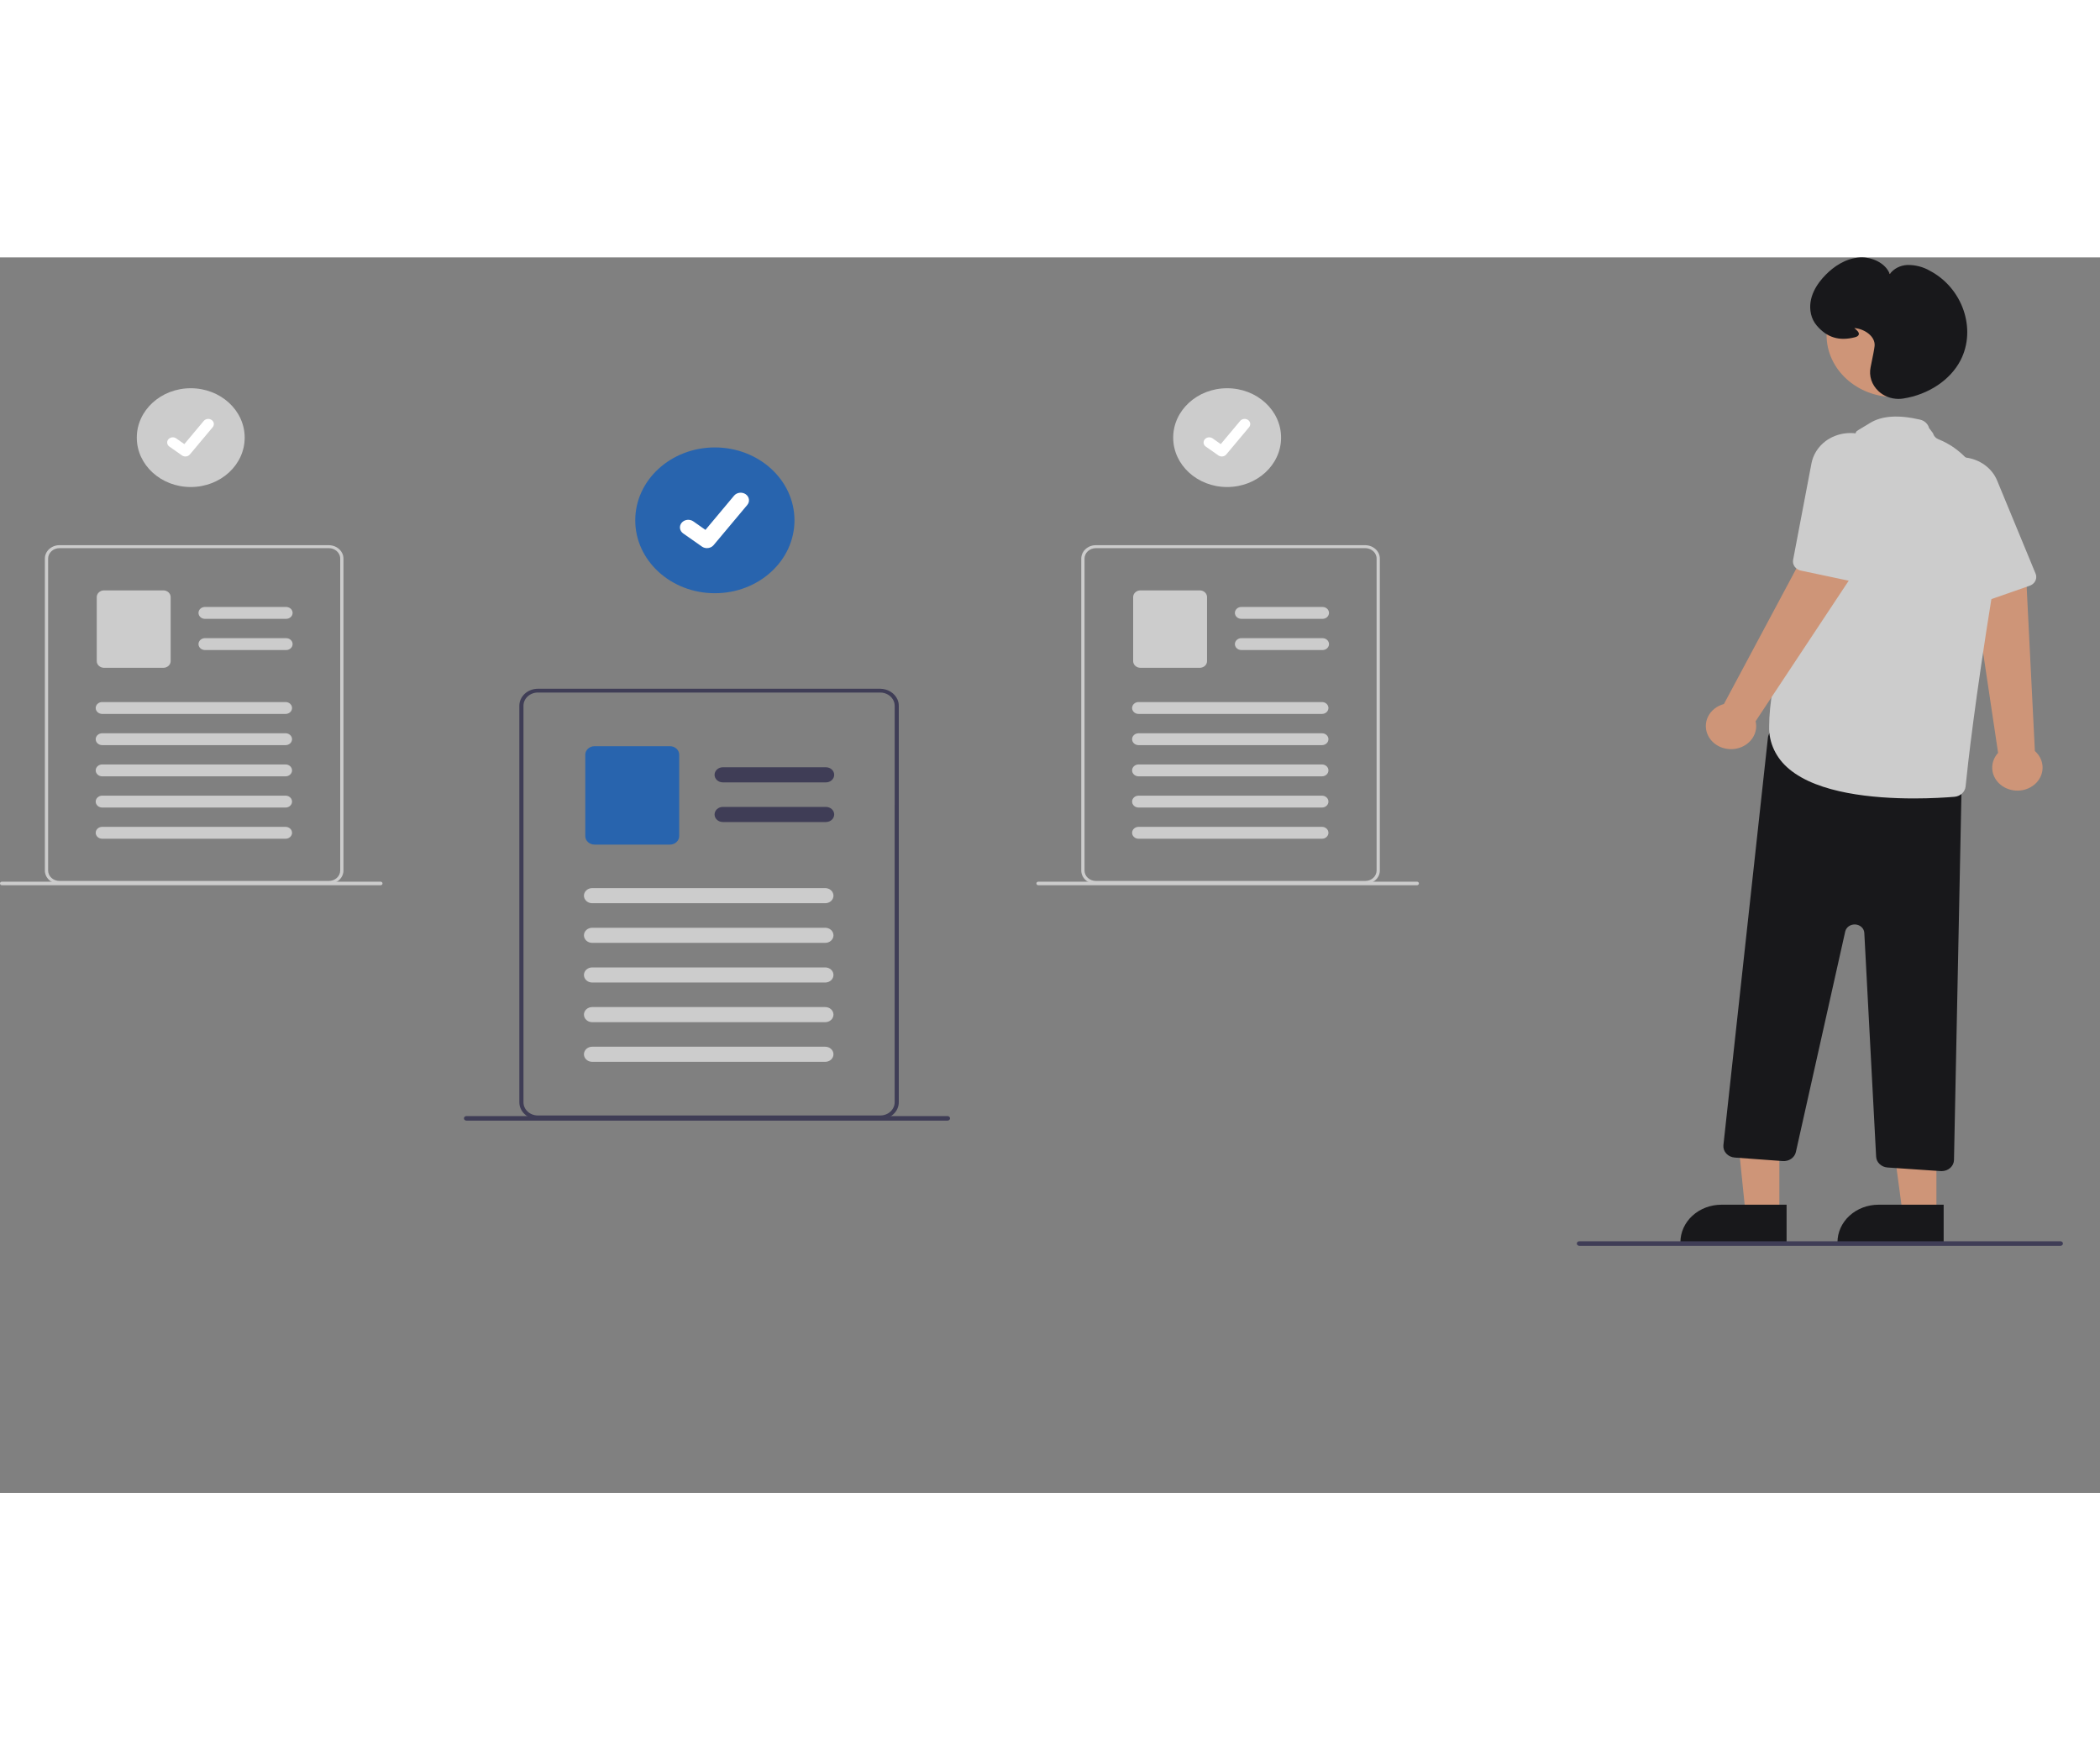 <svg width="120" height="100" viewBox="0 0 850 500" fill="none" xmlns="http://www.w3.org/2000/svg">
<rect x="0" y="0" width="850" height="500" fill="#808080" stroke="none"/>
<g clip-path="url(#clip0_100_155)">
<path d="M811.428 214.518C810.147 213.84 809.043 212.913 808.195 211.802C807.347 210.691 806.776 209.424 806.521 208.089C806.266 206.754 806.334 205.385 806.719 204.076C807.105 202.768 807.799 201.553 808.754 200.517L798.196 129.87L820.189 130.858L823.642 199.767C825.437 201.35 826.536 203.481 826.73 205.756C826.924 208.031 826.2 210.292 824.694 212.11C823.188 213.929 821.006 215.178 818.561 215.622C816.116 216.066 813.578 215.673 811.428 214.518Z" fill="#CE9578"/>
<path d="M823.207 131.794C822.756 132.281 822.179 132.654 821.528 132.882L801.764 139.787C800.771 140.134 799.671 140.119 798.69 139.746C797.709 139.373 796.921 138.669 796.489 137.781L778.981 101.761C777.3 98.42 777.014 94.631 778.177 91.11C779.037 88.597 780.621 86.342 782.763 84.584C784.905 82.826 787.525 81.63 790.348 81.121C792.518 80.712 794.76 80.741 796.918 81.206C799.503 81.734 801.903 82.843 803.902 84.434C805.901 86.024 807.434 88.046 808.365 90.316L823.931 127.988C824.192 128.624 824.263 129.312 824.135 129.981C824.008 130.651 823.688 131.277 823.207 131.794Z" fill="#CCCCCC"/>
<path d="M720.215 386.953H706.54L701.58 338.439L720.215 338.668V386.953Z" fill="#CE9578"/>
<path d="M696.773 383.377H723.141V398.578H680.165C680.165 394.547 681.914 390.68 685.029 387.829C688.143 384.978 692.366 383.377 696.77 383.377H696.773Z" fill="#18181B"/>
<path d="M783.792 386.954H770.117L763.612 338.668H783.794L783.792 386.954Z" fill="#CE9578"/>
<path d="M760.35 383.377H786.719V398.578H743.742C743.742 394.547 745.492 390.68 748.606 387.829C751.72 384.978 755.943 383.377 760.347 383.377H760.35Z" fill="#18181B"/>
<path d="M785.512 369.774L764.038 368.318C762.815 368.236 761.668 367.747 760.812 366.944C759.955 366.141 759.449 365.079 759.388 363.958L754.6 273.356C754.554 272.486 754.163 271.662 753.501 271.038C752.839 270.414 751.95 270.032 751.002 269.965C750.055 269.898 749.112 270.149 748.353 270.672C747.593 271.196 747.068 271.955 746.876 272.807L726.9 362.059C726.653 363.157 725.976 364.135 724.997 364.809C724.018 365.482 722.804 365.805 721.583 365.717L702.168 364.295C701.511 364.247 700.871 364.081 700.284 363.806C699.697 363.532 699.175 363.154 698.747 362.695C698.32 362.235 697.996 361.704 697.793 361.13C697.59 360.555 697.512 359.95 697.565 359.349C697.567 359.319 697.57 359.289 697.574 359.259L715.585 194.375C715.655 193.73 715.874 193.107 716.226 192.545C716.578 191.983 717.056 191.496 717.628 191.115C718.201 190.734 718.854 190.469 719.547 190.336C720.239 190.202 720.954 190.205 721.646 190.342L790.137 203.973C791.271 204.201 792.284 204.78 793.004 205.613C793.724 206.447 794.108 207.482 794.09 208.545L790.9 365.278C790.875 366.48 790.337 367.624 789.401 368.467C788.465 369.31 787.206 369.784 785.893 369.787C785.767 369.787 785.64 369.782 785.512 369.774Z" fill="#18181B"/>
<path d="M766.723 56.513C781.853 56.513 794.118 45.285 794.118 31.434C794.118 17.583 781.853 6.354 766.723 6.354C751.593 6.354 739.328 17.583 739.328 31.434C739.328 45.285 751.593 56.513 766.723 56.513Z" fill="#CE9578"/>
<path d="M724.218 207.092C721.584 204.929 719.493 202.27 718.088 199.297C716.684 196.324 716 193.108 716.083 189.87C716.083 153.824 750.165 73.288 751.233 70.78C751.333 70.175 752.231 69.913 756.954 66.995C761.676 64.078 768.482 63.627 777.186 65.662C778.071 65.87 778.877 66.295 779.516 66.893C780.155 67.49 780.603 68.237 780.811 69.051L782.43 71.192C782.571 71.736 782.85 72.241 783.244 72.668C783.638 73.095 784.136 73.431 784.697 73.649C791.717 76.357 814.03 88.841 806.426 135.826C799.364 179.472 796.497 205.135 795.593 214.15C795.487 215.219 794.974 216.22 794.144 216.979C793.314 217.737 792.22 218.205 791.052 218.301C787.61 218.583 781.703 218.958 774.671 218.958C758.356 218.954 735.986 216.942 724.218 207.092Z" fill="#CCCCCC"/>
<path d="M691.482 193.737C690.83 192.52 690.478 191.188 690.45 189.833C690.422 188.478 690.719 187.134 691.32 185.895C691.92 184.657 692.811 183.554 693.927 182.664C695.044 181.775 696.36 181.12 697.783 180.747L732.018 116.698L749.679 128.738L710.604 187.719C711.132 189.949 710.748 192.279 709.524 194.268C708.301 196.256 706.323 197.764 703.965 198.506C701.608 199.248 699.035 199.172 696.735 198.293C694.434 197.414 692.566 195.793 691.484 193.737H691.482Z" fill="#CE9578"/>
<path d="M751.612 131.058C750.942 131.232 750.235 131.248 749.557 131.105L728.941 126.757C727.906 126.539 727.001 125.966 726.414 125.155C725.826 124.345 725.6 123.359 725.782 122.401L733.173 83.561C733.811 79.929 735.88 76.636 738.988 74.305C741.232 72.657 743.92 71.594 746.768 71.226C749.617 70.859 752.521 71.203 755.174 72.22C757.225 72.987 759.069 74.155 760.577 75.641C762.403 77.398 763.721 79.543 764.412 81.884C765.104 84.224 765.147 86.685 764.538 89.045L754.533 128.264C754.363 128.926 754.002 129.534 753.488 130.026C752.975 130.517 752.327 130.873 751.612 131.058Z" fill="#CCCCCC"/>
<path d="M760.309 54.093C758.976 52.848 757.991 51.326 757.44 49.657C756.888 47.988 756.786 46.222 757.142 44.509C758.097 39.937 758.658 36.943 758.765 35.854C759.129 32.13 755.015 29.114 750.946 28.63C750.789 28.611 750.657 28.599 750.547 28.591C750.647 28.682 750.762 28.779 750.86 28.865C751.633 29.53 752.594 30.357 752.366 31.211C752.228 31.725 751.714 32.09 750.797 32.325C744.432 33.955 739.53 32.459 735.37 27.612C734.201 26.234 733.397 24.627 733.022 22.916C731.532 16.223 735.502 10.518 739.096 6.91C742.059 3.936 746.862 0.327 752.92 0.016C757.63 -0.224 763.233 2.257 764.906 6.729C765.696 5.658 766.749 4.769 767.98 4.134C769.211 3.5 770.586 3.136 771.997 3.072C775.213 3.008 778.379 3.814 781.097 5.389C794.381 12.354 800.089 28.948 793.563 41.625C789.458 49.599 780.564 55.535 770.352 57.117C769.713 57.217 769.066 57.267 768.417 57.267C766.901 57.265 765.402 56.983 764.007 56.438C762.613 55.894 761.353 55.097 760.302 54.097L760.309 54.093Z" fill="#18181B"/>
<path d="M363.223 178.822C362.647 177.57 361.682 176.499 360.448 175.744C359.214 174.988 357.766 174.58 356.281 174.57H217.723C215.731 174.571 213.821 175.296 212.413 176.585C211.005 177.875 210.213 179.623 210.212 181.446V341.918C210.213 343.741 211.005 345.489 212.413 346.779C213.821 348.068 215.731 348.793 217.723 348.794H356.286C358.277 348.791 360.186 348.066 361.594 346.777C363.002 345.488 363.795 343.74 363.797 341.918V181.446C363.8 180.546 363.607 179.653 363.228 178.822H363.223ZM362.124 341.918C362.122 343.336 361.506 344.695 360.411 345.698C359.315 346.701 357.83 347.265 356.281 347.267H217.723C216.173 347.266 214.688 346.703 213.592 345.7C212.496 344.697 211.88 343.337 211.88 341.919V181.447C211.882 180.029 212.498 178.67 213.594 177.667C214.689 176.664 216.174 176.1 217.723 176.098H356.286C357.453 176.102 358.592 176.425 359.558 177.024C360.524 177.623 361.273 178.472 361.71 179.463C361.795 179.661 361.868 179.862 361.929 180.067C362.062 180.517 362.129 180.981 362.129 181.447L362.124 341.918Z" fill="#3F3D56"/>
<path d="M334.307 212.457H292.571C291.686 212.457 290.837 212.135 290.21 211.562C289.584 210.989 289.232 210.211 289.232 209.4C289.232 208.59 289.584 207.812 290.21 207.239C290.837 206.666 291.686 206.344 292.571 206.344H334.307C335.193 206.344 336.042 206.666 336.668 207.239C337.294 207.812 337.646 208.59 337.646 209.4C337.646 210.211 337.294 210.989 336.668 211.562C336.042 212.135 335.193 212.457 334.307 212.457Z" fill="#3F3D56"/>
<path d="M334.307 228.504H292.571C291.686 228.504 290.837 228.182 290.21 227.609C289.584 227.036 289.232 226.258 289.232 225.447C289.232 224.637 289.584 223.859 290.21 223.286C290.837 222.713 291.686 222.391 292.571 222.391H334.307C335.193 222.391 336.042 222.713 336.668 223.286C337.294 223.859 337.646 224.637 337.646 225.447C337.646 226.258 337.294 227.036 336.668 227.609C336.042 228.182 335.193 228.504 334.307 228.504Z" fill="#3F3D56"/>
<path d="M271.157 237.641H240.657C239.661 237.64 238.706 237.278 238.002 236.633C237.298 235.988 236.901 235.114 236.9 234.203V201.252C236.901 200.341 237.298 199.466 238.002 198.822C238.706 198.177 239.661 197.814 240.657 197.813H271.157C272.153 197.814 273.108 198.177 273.812 198.822C274.516 199.466 274.913 200.341 274.914 201.252V234.203C274.913 235.114 274.516 235.988 273.812 236.633C273.108 237.278 272.153 237.64 271.157 237.641Z" fill="#2864AE"/>
<path d="M334.018 261.363H239.695C238.81 261.363 237.961 261.041 237.334 260.468C236.708 259.894 236.356 259.117 236.356 258.306C236.356 257.496 236.708 256.718 237.334 256.145C237.961 255.572 238.81 255.25 239.695 255.25H334.018C334.456 255.25 334.891 255.329 335.296 255.482C335.701 255.636 336.069 255.861 336.379 256.145C336.689 256.429 336.935 256.766 337.103 257.137C337.271 257.507 337.357 257.905 337.357 258.306C337.357 258.708 337.271 259.105 337.103 259.476C336.935 259.847 336.689 260.184 336.379 260.468C336.069 260.752 335.701 260.977 335.296 261.13C334.891 261.284 334.456 261.363 334.018 261.363Z" fill="#CCCCCC"/>
<path d="M334.018 277.41H239.695C238.81 277.41 237.961 277.088 237.334 276.515C236.708 275.941 236.356 275.164 236.356 274.353C236.356 273.542 236.708 272.765 237.334 272.192C237.961 271.618 238.81 271.296 239.695 271.296H334.018C334.904 271.296 335.753 271.618 336.379 272.192C337.005 272.765 337.357 273.542 337.357 274.353C337.357 275.164 337.005 275.941 336.379 276.515C335.753 277.088 334.904 277.41 334.018 277.41Z" fill="#CCCCCC"/>
<path d="M334.018 293.457H239.695C238.81 293.457 237.961 293.135 237.334 292.562C236.708 291.989 236.356 291.211 236.356 290.4C236.356 289.59 236.708 288.812 237.334 288.239C237.961 287.666 238.81 287.344 239.695 287.344H334.018C334.904 287.344 335.753 287.666 336.379 288.239C337.005 288.812 337.357 289.59 337.357 290.4C337.357 291.211 337.005 291.989 336.379 292.562C335.753 293.135 334.904 293.457 334.018 293.457Z" fill="#CCCCCC"/>
<path d="M334.018 309.504H239.695C238.81 309.504 237.961 309.182 237.334 308.609C236.708 308.036 236.356 307.258 236.356 306.447C236.356 305.637 236.708 304.859 237.334 304.286C237.961 303.713 238.81 303.391 239.695 303.391H334.018C334.904 303.391 335.753 303.713 336.379 304.286C337.005 304.859 337.357 305.637 337.357 306.447C337.357 307.258 337.005 308.036 336.379 308.609C335.753 309.182 334.904 309.504 334.018 309.504Z" fill="#CCCCCC"/>
<path d="M334.018 325.551H239.695C238.81 325.551 237.961 325.229 237.334 324.656C236.708 324.083 236.356 323.305 236.356 322.495C236.356 321.684 236.708 320.907 237.334 320.333C237.961 319.76 238.81 319.438 239.695 319.438H334.018C334.904 319.438 335.753 319.76 336.379 320.333C337.005 320.907 337.357 321.684 337.357 322.495C337.357 323.305 337.005 324.083 336.379 324.656C335.753 325.229 334.904 325.551 334.018 325.551Z" fill="#CCCCCC"/>
<path d="M639.235 400H834.001C834.266 400 834.52 399.904 834.707 399.732C834.894 399.561 835 399.328 835 399.086C835 398.843 834.894 398.611 834.707 398.439C834.52 398.268 834.266 398.171 834.001 398.171H639.235C638.97 398.171 638.716 398.268 638.529 398.439C638.342 398.611 638.236 398.843 638.236 399.086C638.236 399.328 638.342 399.561 638.529 399.732C638.716 399.904 638.97 400 639.235 400Z" fill="#3F3D56"/>
<path d="M289.348 135.906C307.145 135.906 321.571 122.699 321.571 106.407C321.571 90.115 307.145 76.908 289.348 76.908C271.552 76.908 257.125 90.115 257.125 106.407C257.125 122.699 271.552 135.906 289.348 135.906Z" fill="#2864AE"/>
<path d="M286.155 117.66C285.43 117.661 284.724 117.447 284.144 117.049L284.108 117.024L276.536 111.721C276.184 111.475 275.889 111.168 275.668 110.817C275.446 110.467 275.302 110.08 275.244 109.679C275.186 109.277 275.215 108.869 275.329 108.478C275.443 108.087 275.64 107.72 275.909 107.399C276.178 107.078 276.514 106.808 276.897 106.606C277.28 106.403 277.703 106.272 278.141 106.219C278.58 106.166 279.025 106.193 279.452 106.298C279.88 106.403 280.28 106.584 280.631 106.83L285.536 110.274L297.127 96.43C297.67 95.782 298.471 95.358 299.356 95.251C300.24 95.144 301.135 95.363 301.843 95.86L301.844 95.861L301.772 95.952L301.846 95.861C302.553 96.359 303.016 97.093 303.133 97.902C303.249 98.712 303.01 99.531 302.468 100.179L288.835 116.455C288.519 116.83 288.114 117.134 287.65 117.342C287.185 117.55 286.675 117.658 286.158 117.657L286.155 117.66Z" fill="white"/>
<path d="M77.204 92.931C89.263 92.931 99.04 83.982 99.04 72.942C99.04 61.901 89.263 52.952 77.204 52.952C65.144 52.952 55.368 61.901 55.368 72.942C55.368 83.982 65.144 92.931 77.204 92.931Z" fill="#CCCCCC"/>
<path d="M75.039 80.566C74.548 80.567 74.07 80.421 73.677 80.152L73.653 80.135L68.521 76.538C68.055 76.197 67.753 75.703 67.681 75.16C67.609 74.618 67.771 74.072 68.134 73.638C68.497 73.204 69.031 72.918 69.622 72.841C70.212 72.764 70.812 72.901 71.293 73.225L74.618 75.558L82.472 66.18C82.84 65.741 83.383 65.454 83.983 65.381C84.582 65.309 85.188 65.457 85.668 65.794L85.619 65.855L85.669 65.795C86.148 66.132 86.462 66.63 86.541 67.178C86.62 67.727 86.458 68.282 86.091 68.721L76.852 79.752C76.638 80.006 76.363 80.212 76.049 80.353C75.734 80.495 75.388 80.568 75.038 80.567L75.039 80.566Z" fill="white"/>
<path d="M138.565 119.811C138.112 118.826 137.353 117.984 136.382 117.39C135.411 116.795 134.272 116.474 133.104 116.466H24.074C22.507 116.467 21.004 117.037 19.896 118.051C18.788 119.066 18.165 120.441 18.164 121.876V248.144C18.165 249.578 18.788 250.954 19.896 251.969C21.004 252.983 22.507 253.553 24.074 253.554H133.104C134.671 253.552 136.173 252.981 137.28 251.967C138.388 250.953 139.012 249.578 139.014 248.144V121.876C139.016 121.167 138.864 120.465 138.565 119.811ZM137.701 248.145C137.699 249.259 137.214 250.328 136.353 251.116C135.492 251.905 134.325 252.348 133.107 252.351H24.074C22.855 252.351 21.687 251.908 20.825 251.119C19.964 250.33 19.48 249.26 19.48 248.145V121.876C19.482 120.761 19.967 119.693 20.828 118.904C21.689 118.116 22.856 117.672 24.074 117.67H133.104C134.023 117.673 134.919 117.928 135.68 118.4C136.44 118.872 137.029 119.541 137.372 120.322C137.438 120.477 137.496 120.635 137.544 120.796C137.649 121.15 137.702 121.516 137.702 121.883L137.701 248.145Z" fill="#CCCCCC"/>
<path d="M115.81 146.278H82.969C82.272 146.278 81.604 146.025 81.111 145.574C80.619 145.123 80.342 144.511 80.342 143.873C80.342 143.235 80.619 142.623 81.111 142.172C81.604 141.721 82.272 141.468 82.969 141.468H115.809C116.505 141.468 117.174 141.721 117.666 142.172C118.159 142.623 118.436 143.235 118.436 143.873C118.436 144.511 118.159 145.123 117.666 145.574C117.174 146.025 116.506 146.278 115.81 146.278Z" fill="#CCCCCC"/>
<path d="M115.81 158.905H82.969C82.272 158.905 81.604 158.652 81.111 158.201C80.619 157.75 80.342 157.138 80.342 156.5C80.342 155.862 80.619 155.25 81.111 154.799C81.604 154.348 82.272 154.095 82.969 154.095H115.809C116.505 154.095 117.174 154.348 117.666 154.799C118.159 155.25 118.436 155.862 118.436 156.5C118.436 157.138 118.159 157.75 117.666 158.201C117.174 158.652 116.506 158.905 115.81 158.905Z" fill="#CCCCCC"/>
<path d="M66.118 166.095H42.118C41.335 166.094 40.584 165.809 40.03 165.302C39.475 164.794 39.164 164.107 39.163 163.389V137.462C39.164 136.745 39.475 136.057 40.03 135.55C40.584 135.043 41.335 134.758 42.118 134.757H66.118C66.901 134.758 67.652 135.043 68.206 135.55C68.76 136.058 69.072 136.745 69.073 137.462V163.389C69.072 164.107 68.761 164.794 68.207 165.302C67.653 165.809 66.901 166.094 66.118 166.095Z" fill="#CCCCCC"/>
<path d="M115.58 184.76H41.363C40.666 184.76 39.998 184.507 39.505 184.056C39.012 183.605 38.735 182.993 38.735 182.355C38.735 181.717 39.012 181.105 39.505 180.654C39.998 180.203 40.666 179.95 41.363 179.95H115.58C116.277 179.95 116.946 180.203 117.438 180.654C117.931 181.105 118.208 181.717 118.208 182.355C118.208 182.993 117.931 183.605 117.438 184.056C116.946 184.507 116.277 184.76 115.58 184.76Z" fill="#CCCCCC"/>
<path d="M115.58 197.391H41.363C40.666 197.391 39.998 197.138 39.505 196.687C39.012 196.235 38.735 195.624 38.735 194.986C38.735 194.348 39.012 193.736 39.505 193.285C39.998 192.834 40.666 192.581 41.363 192.581H115.58C116.277 192.581 116.946 192.834 117.438 193.285C117.931 193.736 118.208 194.348 118.208 194.986C118.208 195.624 117.931 196.235 117.438 196.687C116.946 197.138 116.277 197.391 115.58 197.391Z" fill="#CCCCCC"/>
<path d="M115.58 210.014H41.363C40.666 210.014 39.998 209.761 39.505 209.31C39.012 208.859 38.735 208.247 38.735 207.609C38.735 206.971 39.012 206.359 39.505 205.908C39.998 205.457 40.666 205.204 41.363 205.204H115.58C116.277 205.204 116.946 205.457 117.438 205.908C117.931 206.359 118.208 206.971 118.208 207.609C118.208 208.247 117.931 208.859 117.438 209.31C116.946 209.761 116.277 210.014 115.58 210.014Z" fill="#CCCCCC"/>
<path d="M115.58 222.644H41.363C40.666 222.644 39.998 222.391 39.505 221.939C39.012 221.488 38.735 220.877 38.735 220.239C38.735 219.601 39.012 218.989 39.505 218.538C39.998 218.087 40.666 217.833 41.363 217.833H115.58C116.277 217.833 116.946 218.087 117.438 218.538C117.931 218.989 118.208 219.601 118.208 220.239C118.208 220.877 117.931 221.488 117.438 221.939C116.946 222.391 116.277 222.644 115.58 222.644Z" fill="#CCCCCC"/>
<path d="M115.58 235.268H41.363C40.666 235.268 39.998 235.015 39.505 234.564C39.012 234.112 38.735 233.501 38.735 232.863C38.735 232.225 39.012 231.613 39.505 231.162C39.998 230.711 40.666 230.458 41.363 230.458H115.58C116.277 230.458 116.946 230.711 117.438 231.162C117.931 231.613 118.208 232.225 118.208 232.863C118.208 233.501 117.931 234.112 117.438 234.564C116.946 235.015 116.277 235.268 115.58 235.268Z" fill="#CCCCCC"/>
<path d="M0.791 254.082H154.04C154.249 254.082 154.449 254.006 154.596 253.871C154.743 253.736 154.826 253.553 154.826 253.362C154.826 253.171 154.743 252.988 154.596 252.853C154.449 252.718 154.249 252.643 154.04 252.643H0.791C0.687 252.642 0.585 252.66 0.489 252.696C0.394 252.731 0.307 252.784 0.233 252.85C0.16 252.917 0.102 252.996 0.062 253.083C0.022 253.17 0.001 253.264 1.26796e-05 253.358C-0.001 253.453 0.019 253.546 0.058 253.634C0.097 253.721 0.155 253.801 0.227 253.868C0.3 253.935 0.386 253.989 0.481 254.025C0.576 254.062 0.678 254.081 0.782 254.082H0.791Z" fill="#CCCCCC"/>
<path d="M496.699 92.931C508.759 92.931 518.535 83.982 518.535 72.942C518.535 61.901 508.759 52.952 496.699 52.952C484.639 52.952 474.863 61.901 474.863 72.942C474.863 83.982 484.639 92.931 496.699 92.931Z" fill="#CCCCCC"/>
<path d="M494.535 80.566C494.044 80.567 493.566 80.421 493.173 80.152L493.149 80.135L488.017 76.538C487.551 76.197 487.249 75.703 487.177 75.16C487.105 74.618 487.267 74.072 487.63 73.638C487.993 73.204 488.527 72.918 489.118 72.841C489.708 72.764 490.309 72.901 490.79 73.225L494.114 75.558L501.968 66.18C502.336 65.741 502.879 65.454 503.479 65.381C504.078 65.309 504.684 65.457 505.164 65.794L505.115 65.855L505.165 65.795C505.644 66.132 505.958 66.63 506.037 67.178C506.116 67.727 505.954 68.282 505.587 68.721L496.348 79.752C496.134 80.006 495.859 80.212 495.545 80.353C495.23 80.495 494.884 80.568 494.534 80.567L494.535 80.566Z" fill="white"/>
<path d="M558.06 119.811C557.607 118.826 556.848 117.984 555.877 117.39C554.907 116.795 553.767 116.474 552.599 116.466H443.569C442.002 116.467 440.499 117.037 439.391 118.051C438.283 119.066 437.66 120.441 437.659 121.876V248.144C437.66 249.578 438.283 250.954 439.391 251.969C440.499 252.983 442.002 253.553 443.569 253.554H552.599C554.166 253.552 555.668 252.981 556.776 251.967C557.883 250.953 558.507 249.578 558.509 248.144V121.876C558.511 121.167 558.359 120.465 558.06 119.811ZM557.196 248.145C557.194 249.259 556.709 250.328 555.848 251.116C554.987 251.905 553.82 252.348 552.602 252.351H443.569C442.966 252.351 442.368 252.242 441.811 252.03C441.253 251.819 440.747 251.509 440.32 251.119C439.894 250.728 439.555 250.264 439.324 249.754C439.093 249.244 438.975 248.697 438.975 248.145V121.876C438.977 120.761 439.462 119.693 440.323 118.904C441.184 118.116 442.351 117.672 443.569 117.67H552.599C553.518 117.673 554.414 117.928 555.175 118.4C555.935 118.872 556.524 119.541 556.867 120.322C556.934 120.477 556.991 120.635 557.04 120.796C557.144 121.15 557.197 121.516 557.197 121.883L557.196 248.145Z" fill="#CCCCCC"/>
<path d="M535.305 146.278H502.464C501.767 146.278 501.099 146.025 500.606 145.574C500.114 145.123 499.837 144.511 499.837 143.873C499.837 143.235 500.114 142.623 500.606 142.172C501.099 141.721 501.767 141.468 502.464 141.468H535.304C536.001 141.468 536.669 141.721 537.162 142.172C537.654 142.623 537.931 143.235 537.931 143.873C537.931 144.511 537.654 145.123 537.162 145.574C536.669 146.025 536.001 146.278 535.304 146.278H535.305Z" fill="#CCCCCC"/>
<path d="M535.305 158.905H502.464C501.767 158.905 501.099 158.652 500.606 158.201C500.114 157.75 499.837 157.138 499.837 156.5C499.837 155.862 500.114 155.25 500.606 154.799C501.099 154.348 501.767 154.095 502.464 154.095H535.304C536.001 154.095 536.669 154.348 537.162 154.799C537.654 155.25 537.931 155.862 537.931 156.5C537.931 157.138 537.654 157.75 537.162 158.201C536.669 158.652 536.001 158.905 535.304 158.905H535.305Z" fill="#CCCCCC"/>
<path d="M485.614 166.095H461.615C460.831 166.094 460.08 165.809 459.526 165.302C458.972 164.794 458.66 164.107 458.659 163.389V137.462C458.66 136.745 458.972 136.057 459.526 135.55C460.08 135.043 460.831 134.758 461.615 134.757H485.614C486.397 134.758 487.148 135.043 487.702 135.55C488.256 136.058 488.568 136.745 488.569 137.462V163.389C488.568 164.107 488.257 164.794 487.703 165.302C487.149 165.809 486.397 166.094 485.614 166.095Z" fill="#CCCCCC"/>
<path d="M535.076 184.76H460.858C460.161 184.76 459.493 184.507 459 184.056C458.507 183.605 458.23 182.993 458.23 182.355C458.23 181.717 458.507 181.105 459 180.654C459.493 180.203 460.161 179.95 460.858 179.95H535.076C535.772 179.95 536.441 180.203 536.933 180.654C537.426 181.105 537.703 181.717 537.703 182.355C537.703 182.993 537.426 183.605 536.933 184.056C536.441 184.507 535.772 184.76 535.076 184.76Z" fill="#CCCCCC"/>
<path d="M535.076 197.391H460.858C460.161 197.391 459.493 197.138 459 196.687C458.507 196.235 458.23 195.624 458.23 194.986C458.23 194.348 458.507 193.736 459 193.285C459.493 192.834 460.161 192.581 460.858 192.581H535.076C535.772 192.581 536.441 192.834 536.933 193.285C537.426 193.736 537.703 194.348 537.703 194.986C537.703 195.624 537.426 196.235 536.933 196.687C536.441 197.138 535.772 197.391 535.076 197.391Z" fill="#CCCCCC"/>
<path d="M535.076 210.014H460.858C460.161 210.014 459.493 209.761 459 209.31C458.507 208.859 458.23 208.247 458.23 207.609C458.23 206.971 458.507 206.359 459 205.908C459.493 205.457 460.161 205.204 460.858 205.204H535.076C535.772 205.204 536.441 205.457 536.933 205.908C537.426 206.359 537.703 206.971 537.703 207.609C537.703 208.247 537.426 208.859 536.933 209.31C536.441 209.761 535.772 210.014 535.076 210.014Z" fill="#CCCCCC"/>
<path d="M535.076 222.644H460.858C460.161 222.644 459.493 222.391 459 221.939C458.507 221.488 458.23 220.877 458.23 220.239C458.23 219.601 458.507 218.989 459 218.538C459.493 218.087 460.161 217.833 460.858 217.833H535.076C535.772 217.833 536.441 218.087 536.933 218.538C537.426 218.989 537.703 219.601 537.703 220.239C537.703 220.877 537.426 221.488 536.933 221.939C536.441 222.391 535.772 222.644 535.076 222.644Z" fill="#CCCCCC"/>
<path d="M535.076 235.268H460.858C460.161 235.268 459.493 235.015 459 234.564C458.507 234.112 458.23 233.501 458.23 232.863C458.23 232.225 458.507 231.613 459 231.162C459.493 230.711 460.161 230.458 460.858 230.458H535.076C535.772 230.458 536.441 230.711 536.933 231.162C537.426 231.613 537.703 232.225 537.703 232.863C537.703 233.501 537.426 234.112 536.933 234.564C536.441 235.015 535.772 235.268 535.076 235.268Z" fill="#CCCCCC"/>
<path d="M420.286 254.082H573.535C573.744 254.082 573.944 254.006 574.091 253.871C574.239 253.736 574.321 253.553 574.321 253.362C574.321 253.171 574.239 252.988 574.091 252.853C573.944 252.718 573.744 252.643 573.535 252.643H420.286C420.182 252.642 420.08 252.66 419.984 252.696C419.889 252.731 419.802 252.784 419.728 252.85C419.655 252.917 419.597 252.996 419.557 253.083C419.517 253.17 419.496 253.264 419.495 253.358C419.495 253.453 419.514 253.546 419.553 253.634C419.592 253.721 419.65 253.801 419.722 253.868C419.795 253.935 419.881 253.989 419.976 254.025C420.071 254.062 420.173 254.081 420.277 254.082H420.286Z" fill="#CCCCCC"/>
<path d="M188.777 349.342H383.543C383.808 349.342 384.062 349.246 384.249 349.074C384.436 348.903 384.542 348.67 384.542 348.428C384.542 348.185 384.436 347.952 384.249 347.781C384.062 347.609 383.808 347.513 383.543 347.513H188.777C188.512 347.513 188.258 347.609 188.071 347.781C187.884 347.952 187.778 348.185 187.778 348.428C187.778 348.67 187.884 348.903 188.071 349.074C188.258 349.246 188.512 349.342 188.777 349.342Z" fill="#3F3D56"/>
</g>
<defs>
<clipPath id="clip0_100_155">
<rect width="835" height="400" fill="white"/>
</clipPath>
</defs>
</svg>
